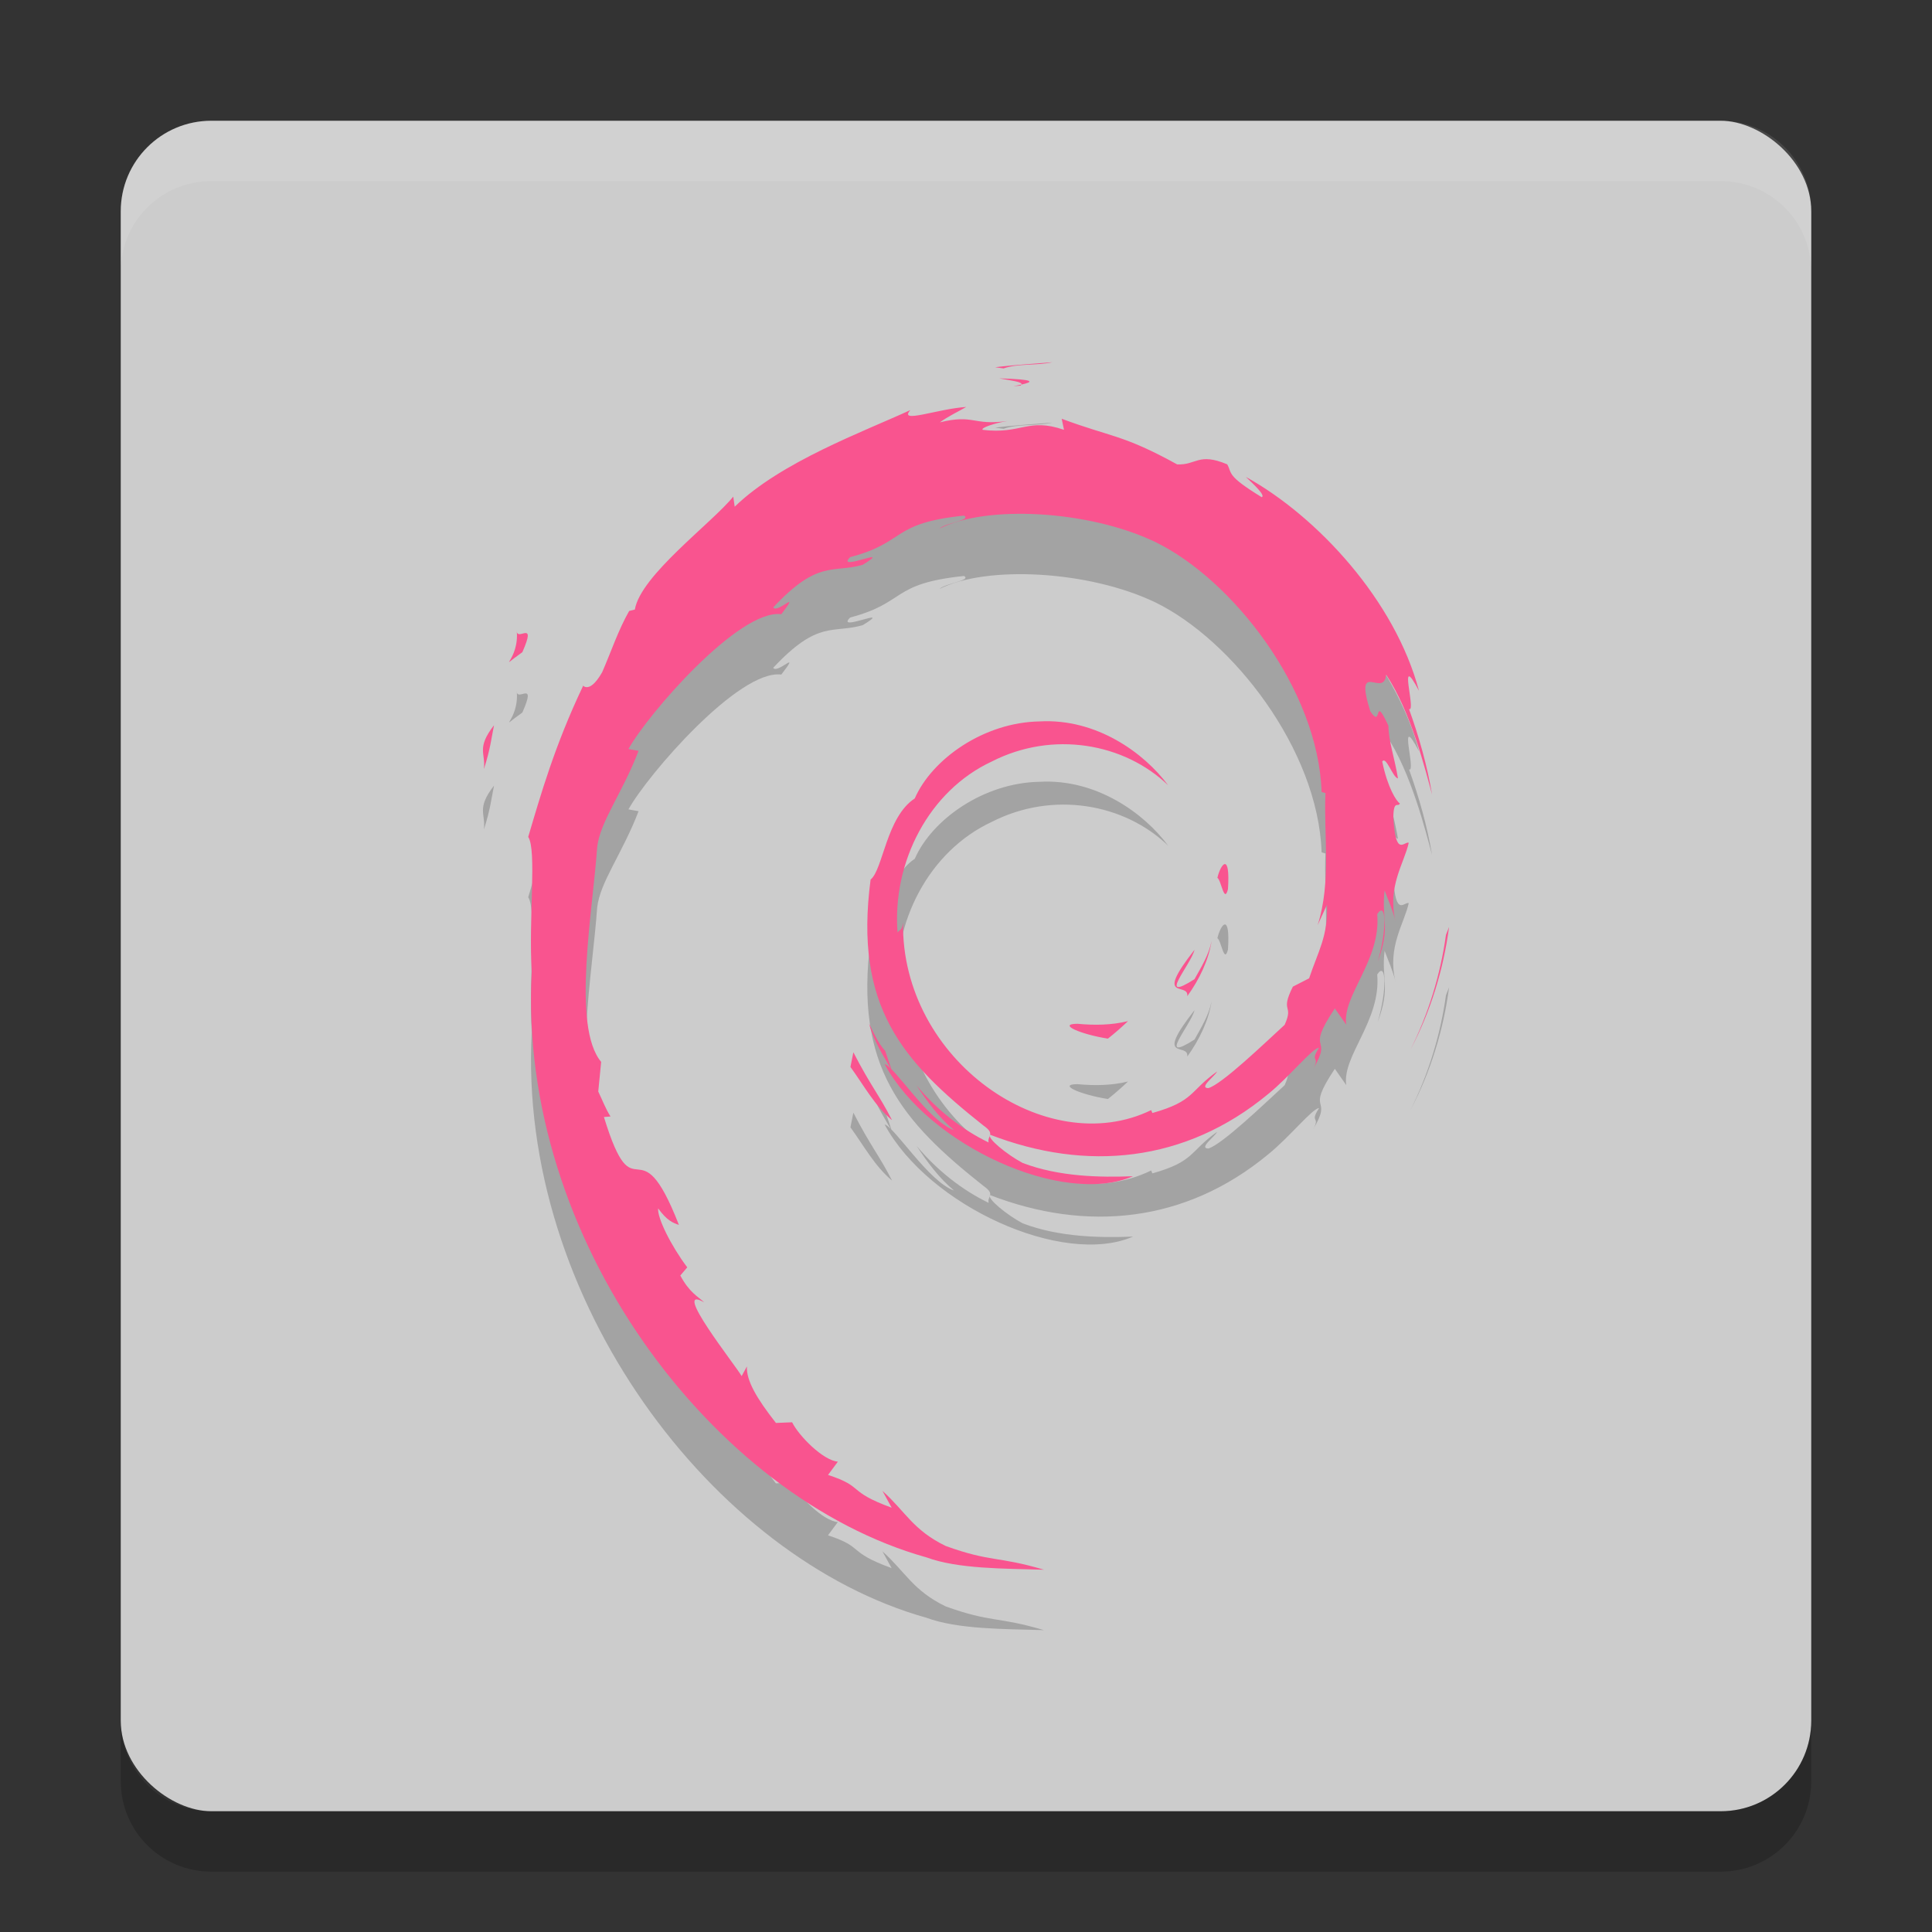 <?xml version="1.0" encoding="UTF-8" standalone="no"?>
<svg xmlns="http://www.w3.org/2000/svg" height="32" width="32" version="1">
 <rect width="100%" height="100%" fill="#333333" stroke="none"/>
 <rect ry="1.5" rx="1.5" transform="matrix(0,-1,-1,0,0,0)" height="28" width="28" y="-30" x="-30" fill="#ccc"/>
 <path opacity=".1" d="m3.5 2c-0.831 0-1.5 0.669-1.5 1.5v1c0-0.831 0.669-1.5 1.5-1.5h25c0.831 0 1.5 0.669 1.5 1.5v-1c0-0.831-0.669-1.5-1.5-1.5h-25z" fill="#fff"/>
 <path opacity=".2" d="m2 28.5v1c0 0.831 0.669 1.5 1.5 1.5h25c0.831 0 1.5-0.669 1.5-1.5v-1c0 0.831-0.669 1.5-1.5 1.5h-25c-0.831 0-1.5-0.669-1.5-1.5z"/>
 <path d="m 8.015,13.734 c 0.107,-0.33 0.126,-0.528 0.166,-0.72 -0.294,0.38 -0.135,0.461 -0.166,0.72 m 0.543,-2.294 c 0.053,0.495 -0.368,0.688 0.093,0.361 0.248,-0.564 -0.096,-0.156 -0.093,-0.361 M 16.621,7.103 c 0.23,-0.085 0.564,-0.047 0.809,-0.103 -0.318,0.027 -0.634,0.043 -0.946,0.083 l 0.138,0.019 m 7.379,9.252 -0.05,0.127 c -0.091,0.657 -0.289,1.308 -0.592,1.911 0.335,-0.636 0.55,-1.333 0.642,-2.038 m -9.338,2.054 c -0.119,-0.132 -0.188,-0.291 -0.266,-0.45 0.075,0.279 0.229,0.518 0.371,0.762 l -0.105,-0.311 m -0.528,0.021 -0.048,0.241 c 0.223,0.307 0.401,0.64 0.686,0.879 -0.205,-0.405 -0.357,-0.572 -0.638,-1.12 m 2.781,-11.06 -0.128,0.027 0.119,-0.011 0.009,-0.016 m -0.361,-0.102 c 0.181,0.033 0.392,0.058 0.362,0.102 0.199,-0.044 0.244,-0.084 -0.361,-0.102 m 3.783,8.459 c 0.041,-0.619 -0.12,-0.423 -0.175,-0.187 0.063,0.034 0.113,0.437 0.175,0.187 m -0.673,1.772 c 0.203,-0.283 0.35,-0.592 0.402,-0.912 -0.046,0.228 -0.167,0.424 -0.283,0.632 -0.635,0.405 -0.06,-0.24 -4.54e-4,-0.486 -0.682,0.87 -0.094,0.522 -0.119,0.765 m -1.822,0.459 c -0.34,0.004 0.064,0.177 0.507,0.246 0.123,-0.097 0.233,-0.195 0.333,-0.29 -0.276,0.068 -0.557,0.07 -0.84,0.044 M 8.016,13.735 C 8.123,13.405 8.142,13.207 8.182,13.015 7.889,13.395 8.047,13.477 8.016,13.735 m 0.543,-2.294 c 0.053,0.495 -0.368,0.688 0.093,0.361 0.248,-0.564 -0.096,-0.156 -0.093,-0.361 M 16.621,7.103 c 0.229,-0.085 0.564,-0.047 0.808,-0.103 -0.318,0.027 -0.634,0.043 -0.946,0.083 l 0.138,0.019 M 24,16.356 l -0.05,0.127 c -0.091,0.657 -0.289,1.308 -0.592,1.911 0.335,-0.636 0.55,-1.333 0.642,-2.038 m -9.338,2.054 c -0.118,-0.132 -0.188,-0.292 -0.266,-0.45 0.075,0.279 0.229,0.518 0.371,0.762 l -0.105,-0.312 m -0.528,0.021 -0.048,0.241 c 0.223,0.307 0.401,0.64 0.685,0.879 -0.205,-0.405 -0.357,-0.572 -0.638,-1.12 m 2.781,-11.061 -0.128,0.027 0.119,-0.011 0.009,-0.016 m 5.065,8.615 c 0.019,0.52 -0.147,0.772 -0.296,1.219 l -0.269,0.138 c -0.22,0.442 0.022,0.28 -0.136,0.632 -0.344,0.316 -1.042,0.987 -1.265,1.049 -0.163,-0.004 0.111,-0.199 0.146,-0.276 -0.46,0.326 -0.369,0.49 -1.072,0.688 l -0.02,-0.048 c -1.734,0.843 -4.142,-0.827 -4.11,-3.107 -0.018,0.145 -0.053,0.108 -0.091,0.166 -0.089,-1.173 0.524,-2.35 1.559,-2.832 1.012,-0.518 2.199,-0.305 2.923,0.393 -0.398,-0.539 -1.191,-1.111 -2.129,-1.058 -0.92,0.015 -1.781,0.62 -2.068,1.276 -0.471,0.307 -0.526,1.182 -0.731,1.343 -0.277,2.099 0.52,3.006 1.867,4.073 0.211,0.148 0.06,0.17 0.088,0.282 -0.447,-0.216 -0.857,-0.543 -1.194,-0.944 0.179,0.27 0.372,0.533 0.621,0.74 -0.422,-0.147 -0.986,-1.057 -1.15,-1.094 0.727,1.346 2.951,2.361 4.115,1.857 -0.539,0.021 -1.223,0.011 -1.829,-0.22 -0.255,-0.135 -0.6,-0.415 -0.538,-0.467 1.589,0.613 3.23,0.464 4.605,-0.675 0.35,-0.282 0.732,-0.761 0.843,-0.767 -0.166,0.259 0.029,0.124 -0.099,0.353 0.348,-0.581 -0.152,-0.237 0.36,-1.003 l 0.189,0.269 c -0.071,-0.483 0.58,-1.068 0.513,-1.831 0.149,-0.233 0.166,0.251 0.008,0.788 0.22,-0.595 0.058,-0.691 0.114,-1.182 0.061,0.165 0.141,0.34 0.182,0.515 -0.143,-0.575 0.146,-0.969 0.218,-1.303 -0.071,-0.032 -0.221,0.254 -0.255,-0.425 0.005,-0.295 0.08,-0.155 0.108,-0.227 -0.056,-0.033 -0.203,-0.26 -0.292,-0.693 0.064,-0.102 0.173,0.264 0.261,0.279 -0.057,-0.345 -0.154,-0.608 -0.159,-0.873 -0.258,-0.557 -0.091,0.074 -0.3,-0.239 -0.275,-0.885 0.228,-0.205 0.262,-0.607 0.416,0.623 0.653,1.589 0.762,1.988 -0.083,-0.488 -0.217,-0.96 -0.382,-1.417 0.127,0.055 -0.204,-1.003 0.165,-0.302 -0.395,-1.494 -1.683,-2.89 -2.868,-3.544 0.145,0.137 0.328,0.309 0.263,0.336 -0.59,-0.362 -0.486,-0.391 -0.571,-0.544 -0.48,-0.202 -0.512,0.017 -0.83,5.003e-4 C 18.592,8.194 18.418,8.246 17.585,7.936 l 0.038,0.183 c -0.6,-0.206 -0.699,0.078 -1.347,4.306e-4 -0.039,-0.032 0.208,-0.115 0.411,-0.146 -0.58,0.079 -0.553,-0.118 -1.12,0.022 0.14,-0.101 0.288,-0.169 0.437,-0.255 -0.473,0.03 -1.129,0.284 -0.926,0.052 -0.771,0.356 -2.141,0.855 -2.909,1.6 l -0.024,-0.167 c -0.352,0.437 -1.536,1.305 -1.63,1.871 l -0.094,0.023 c -0.183,0.321 -0.302,0.684 -0.447,1.014 -0.24,0.422 -0.351,0.163 -0.317,0.229 -0.471,0.988 -0.706,1.818 -0.908,2.499 0.144,0.223 0.004,1.341 0.058,2.235 -0.236,4.419 3.001,8.709 6.539,9.699 C 15.864,26.988 16.635,26.981 17.291,27 16.517,26.771 16.417,26.879 15.663,26.607 15.119,26.342 15,26.04 14.615,25.694 l 0.153,0.279 c -0.755,-0.276 -0.439,-0.342 -1.054,-0.543 l 0.163,-0.22 c -0.244,-0.019 -0.647,-0.426 -0.758,-0.652 l -0.268,0.011 c -0.322,-0.41 -0.493,-0.706 -0.481,-0.936 l -0.087,0.16 c -0.098,-0.174 -1.184,-1.54 -0.621,-1.222 -0.105,-0.099 -0.244,-0.161 -0.395,-0.444 l 0.115,-0.135 c -0.271,-0.361 -0.499,-0.823 -0.482,-0.977 0.145,0.202 0.245,0.24 0.344,0.274 -0.685,-1.756 -0.723,-0.097 -1.242,-1.787 l 0.109,-0.009 C 10.028,19.361 9.977,19.219 9.909,19.079 L 9.957,18.588 C 9.465,17.999 9.82,16.082 9.891,15.032 c 0.049,-0.427 0.411,-0.882 0.686,-1.596 l -0.168,-0.03 c 0.321,-0.578 1.832,-2.323 2.532,-2.233 0.339,-0.44 -0.067,-0.002 -0.134,-0.112 0.745,-0.797 0.979,-0.563 1.482,-0.706 0.542,-0.332 -0.465,0.13 -0.208,-0.127 0.937,-0.247 0.664,-0.562 1.886,-0.688 0.129,0.076 -0.299,0.117 -0.406,0.215 0.78,-0.395 2.47,-0.305 3.568,0.219 1.273,0.615 2.704,2.434 2.761,4.144 l 0.064,0.018 c -0.032,0.68 0.101,1.467 -0.13,2.189 l 0.156,-0.342 M 16.555,7.267 c 0.181,0.033 0.392,0.058 0.362,0.102 0.199,-0.044 0.244,-0.084 -0.362,-0.102 m 3.784,8.459 c 0.041,-0.619 -0.12,-0.423 -0.175,-0.187 0.063,0.034 0.113,0.437 0.175,0.187 m -0.673,1.772 c 0.203,-0.283 0.35,-0.592 0.402,-0.912 -0.046,0.228 -0.167,0.424 -0.283,0.632 -0.635,0.405 -0.06,-0.24 -4.54e-4,-0.486 -0.682,0.87 -0.094,0.522 -0.119,0.765 m -1.822,0.46 c -0.34,0.005 0.064,0.177 0.507,0.246 0.123,-0.097 0.233,-0.195 0.333,-0.29 -0.276,0.068 -0.557,0.07 -0.84,0.044" style="opacity:0.2"/>
 <path style="fill:#f9548f" d="m 8.015,12.734 c 0.107,-0.33 0.126,-0.528 0.166,-0.72 -0.294,0.38 -0.135,0.461 -0.166,0.72 M 8.558,10.44 c 0.053,0.495 -0.368,0.688 0.093,0.361 0.248,-0.564 -0.096,-0.156 -0.093,-0.361 M 16.621,6.103 c 0.23,-0.085 0.564,-0.047 0.809,-0.103 -0.318,0.027 -0.634,0.043 -0.946,0.083 l 0.138,0.019 m 7.379,9.252 -0.05,0.127 c -0.091,0.657 -0.289,1.308 -0.592,1.911 0.335,-0.636 0.55,-1.333 0.642,-2.038 m -9.338,2.054 c -0.119,-0.132 -0.188,-0.291 -0.266,-0.45 0.075,0.279 0.229,0.518 0.371,0.762 l -0.105,-0.311 m -0.528,0.021 -0.048,0.241 c 0.223,0.307 0.401,0.64 0.686,0.879 -0.205,-0.405 -0.357,-0.572 -0.638,-1.12 m 2.781,-11.06 -0.128,0.027 0.119,-0.011 0.009,-0.016 m -0.361,-0.102 c 0.181,0.033 0.392,0.058 0.362,0.102 0.199,-0.044 0.244,-0.084 -0.361,-0.102 m 3.783,8.459 c 0.041,-0.619 -0.12,-0.423 -0.175,-0.187 0.063,0.034 0.113,0.437 0.175,0.187 m -0.673,1.772 c 0.203,-0.283 0.35,-0.592 0.402,-0.912 -0.046,0.228 -0.167,0.424 -0.283,0.632 -0.635,0.405 -0.06,-0.24 -4.54e-4,-0.486 -0.682,0.87 -0.094,0.522 -0.119,0.765 m -1.822,0.459 c -0.34,0.004 0.064,0.177 0.507,0.246 0.123,-0.097 0.233,-0.195 0.333,-0.29 -0.276,0.068 -0.557,0.07 -0.84,0.044 M 8.016,12.735 C 8.123,12.405 8.142,12.207 8.182,12.015 7.889,12.395 8.047,12.477 8.016,12.735 M 8.559,10.441 c 0.053,0.495 -0.368,0.688 0.093,0.361 0.248,-0.564 -0.096,-0.156 -0.093,-0.361 M 16.621,6.103 c 0.229,-0.085 0.564,-0.047 0.808,-0.103 -0.318,0.027 -0.634,0.043 -0.946,0.083 l 0.138,0.019 M 24,15.356 l -0.05,0.127 c -0.091,0.657 -0.289,1.308 -0.592,1.911 0.335,-0.636 0.55,-1.333 0.642,-2.038 M 14.662,17.41 C 14.544,17.277 14.474,17.118 14.396,16.96 c 0.075,0.279 0.229,0.518 0.371,0.762 L 14.662,17.41 m -0.528,0.021 -0.048,0.241 c 0.223,0.307 0.401,0.64 0.685,0.879 -0.205,-0.405 -0.357,-0.572 -0.638,-1.12 m 2.781,-11.061 -0.128,0.027 0.119,-0.011 0.009,-0.016 m 5.065,8.615 c 0.019,0.52 -0.147,0.772 -0.296,1.219 l -0.269,0.138 c -0.22,0.442 0.022,0.28 -0.136,0.632 -0.344,0.316 -1.042,0.987 -1.265,1.049 -0.163,-0.004 0.111,-0.199 0.146,-0.276 -0.46,0.326 -0.369,0.49 -1.072,0.688 l -0.02,-0.048 c -1.734,0.843 -4.142,-0.827 -4.11,-3.107 -0.018,0.145 -0.053,0.108 -0.091,0.166 -0.089,-1.173 0.524,-2.35 1.559,-2.832 1.012,-0.518 2.199,-0.305 2.923,0.393 -0.398,-0.539 -1.191,-1.111 -2.129,-1.058 -0.92,0.015 -1.781,0.62 -2.068,1.276 -0.471,0.307 -0.526,1.182 -0.731,1.343 -0.277,2.099 0.52,3.006 1.867,4.073 0.211,0.148 0.06,0.17 0.088,0.282 -0.447,-0.216 -0.857,-0.543 -1.194,-0.944 0.179,0.27 0.372,0.533 0.621,0.74 -0.422,-0.147 -0.986,-1.057 -1.15,-1.094 0.727,1.346 2.951,2.361 4.115,1.857 -0.539,0.021 -1.223,0.011 -1.829,-0.22 -0.255,-0.135 -0.6,-0.415 -0.538,-0.467 1.589,0.613 3.23,0.464 4.605,-0.675 0.35,-0.282 0.732,-0.761 0.843,-0.767 -0.166,0.259 0.029,0.124 -0.099,0.353 0.348,-0.581 -0.152,-0.237 0.36,-1.003 l 0.189,0.269 c -0.071,-0.483 0.58,-1.068 0.513,-1.831 0.149,-0.233 0.166,0.251 0.008,0.788 0.22,-0.595 0.058,-0.691 0.114,-1.182 0.061,0.165 0.141,0.34 0.182,0.515 -0.143,-0.575 0.146,-0.969 0.218,-1.303 -0.071,-0.032 -0.221,0.254 -0.255,-0.425 0.005,-0.295 0.08,-0.155 0.108,-0.227 -0.056,-0.033 -0.203,-0.26 -0.292,-0.693 0.064,-0.102 0.173,0.264 0.261,0.279 -0.057,-0.345 -0.154,-0.608 -0.159,-0.873 -0.258,-0.557 -0.091,0.074 -0.3,-0.239 -0.275,-0.885 0.228,-0.205 0.262,-0.607 0.416,0.623 0.653,1.589 0.762,1.988 -0.083,-0.488 -0.217,-0.96 -0.382,-1.417 0.127,0.055 -0.204,-1.003 0.165,-0.302 -0.395,-1.494 -1.683,-2.89 -2.868,-3.544 0.145,0.137 0.328,0.309 0.263,0.336 -0.59,-0.362 -0.486,-0.391 -0.571,-0.544 -0.48,-0.202 -0.512,0.017 -0.83,5.003e-4 C 18.592,7.194 18.418,7.246 17.585,6.936 l 0.038,0.183 c -0.6,-0.206 -0.699,0.078 -1.347,4.306e-4 -0.039,-0.032 0.208,-0.115 0.411,-0.146 -0.58,0.079 -0.553,-0.118 -1.12,0.022 0.14,-0.101 0.288,-0.169 0.437,-0.255 -0.473,0.03 -1.129,0.284 -0.926,0.052 -0.771,0.356 -2.141,0.855 -2.909,1.6 l -0.024,-0.167 c -0.352,0.437 -1.536,1.305 -1.63,1.871 l -0.094,0.023 c -0.183,0.321 -0.302,0.684 -0.447,1.014 -0.24,0.422 -0.351,0.163 -0.317,0.229 -0.471,0.988 -0.706,1.818 -0.908,2.499 0.144,0.223 0.004,1.341 0.058,2.235 -0.236,4.419 3.001,8.709 6.539,9.699 0.519,0.192 1.29,0.185 1.946,0.204 -0.774,-0.229 -0.874,-0.121 -1.628,-0.393 -0.544,-0.265 -0.663,-0.567 -1.048,-0.913 l 0.153,0.279 c -0.755,-0.276 -0.439,-0.342 -1.054,-0.543 l 0.163,-0.22 c -0.244,-0.019 -0.647,-0.426 -0.758,-0.652 l -0.268,0.011 c -0.322,-0.41 -0.493,-0.706 -0.481,-0.936 l -0.087,0.16 c -0.098,-0.174 -1.184,-1.54 -0.621,-1.222 -0.105,-0.099 -0.244,-0.161 -0.395,-0.444 l 0.115,-0.135 c -0.271,-0.361 -0.499,-0.823 -0.482,-0.977 0.145,0.202 0.245,0.24 0.344,0.274 -0.685,-1.756 -0.723,-0.097 -1.242,-1.787 l 0.109,-0.009 C 10.028,18.361 9.977,18.219 9.909,18.079 L 9.957,17.588 C 9.465,16.999 9.82,15.082 9.891,14.032 c 0.049,-0.427 0.411,-0.882 0.686,-1.596 l -0.168,-0.03 c 0.321,-0.578 1.832,-2.323 2.532,-2.233 0.339,-0.44 -0.067,-0.002 -0.134,-0.112 0.745,-0.797 0.979,-0.563 1.482,-0.706 0.542,-0.332 -0.465,0.13 -0.208,-0.127 0.937,-0.247 0.664,-0.562 1.886,-0.688 0.129,0.076 -0.299,0.117 -0.406,0.215 0.78,-0.395 2.47,-0.305 3.568,0.219 1.273,0.615 2.704,2.434 2.761,4.144 l 0.064,0.018 c -0.032,0.68 0.101,1.467 -0.13,2.189 l 0.156,-0.342 M 16.555,6.267 c 0.181,0.033 0.392,0.058 0.362,0.102 0.199,-0.044 0.244,-0.084 -0.362,-0.102 m 3.784,8.459 c 0.041,-0.619 -0.12,-0.423 -0.175,-0.187 0.063,0.034 0.113,0.437 0.175,0.187 m -0.673,1.772 c 0.203,-0.283 0.35,-0.592 0.402,-0.912 -0.046,0.228 -0.167,0.424 -0.283,0.632 -0.635,0.405 -0.06,-0.24 -4.54e-4,-0.486 -0.682,0.87 -0.094,0.522 -0.119,0.765 m -1.822,0.46 c -0.34,0.005 0.064,0.177 0.507,0.246 0.123,-0.097 0.233,-0.195 0.333,-0.29 -0.276,0.068 -0.557,0.07 -0.84,0.044"/>
</svg>
